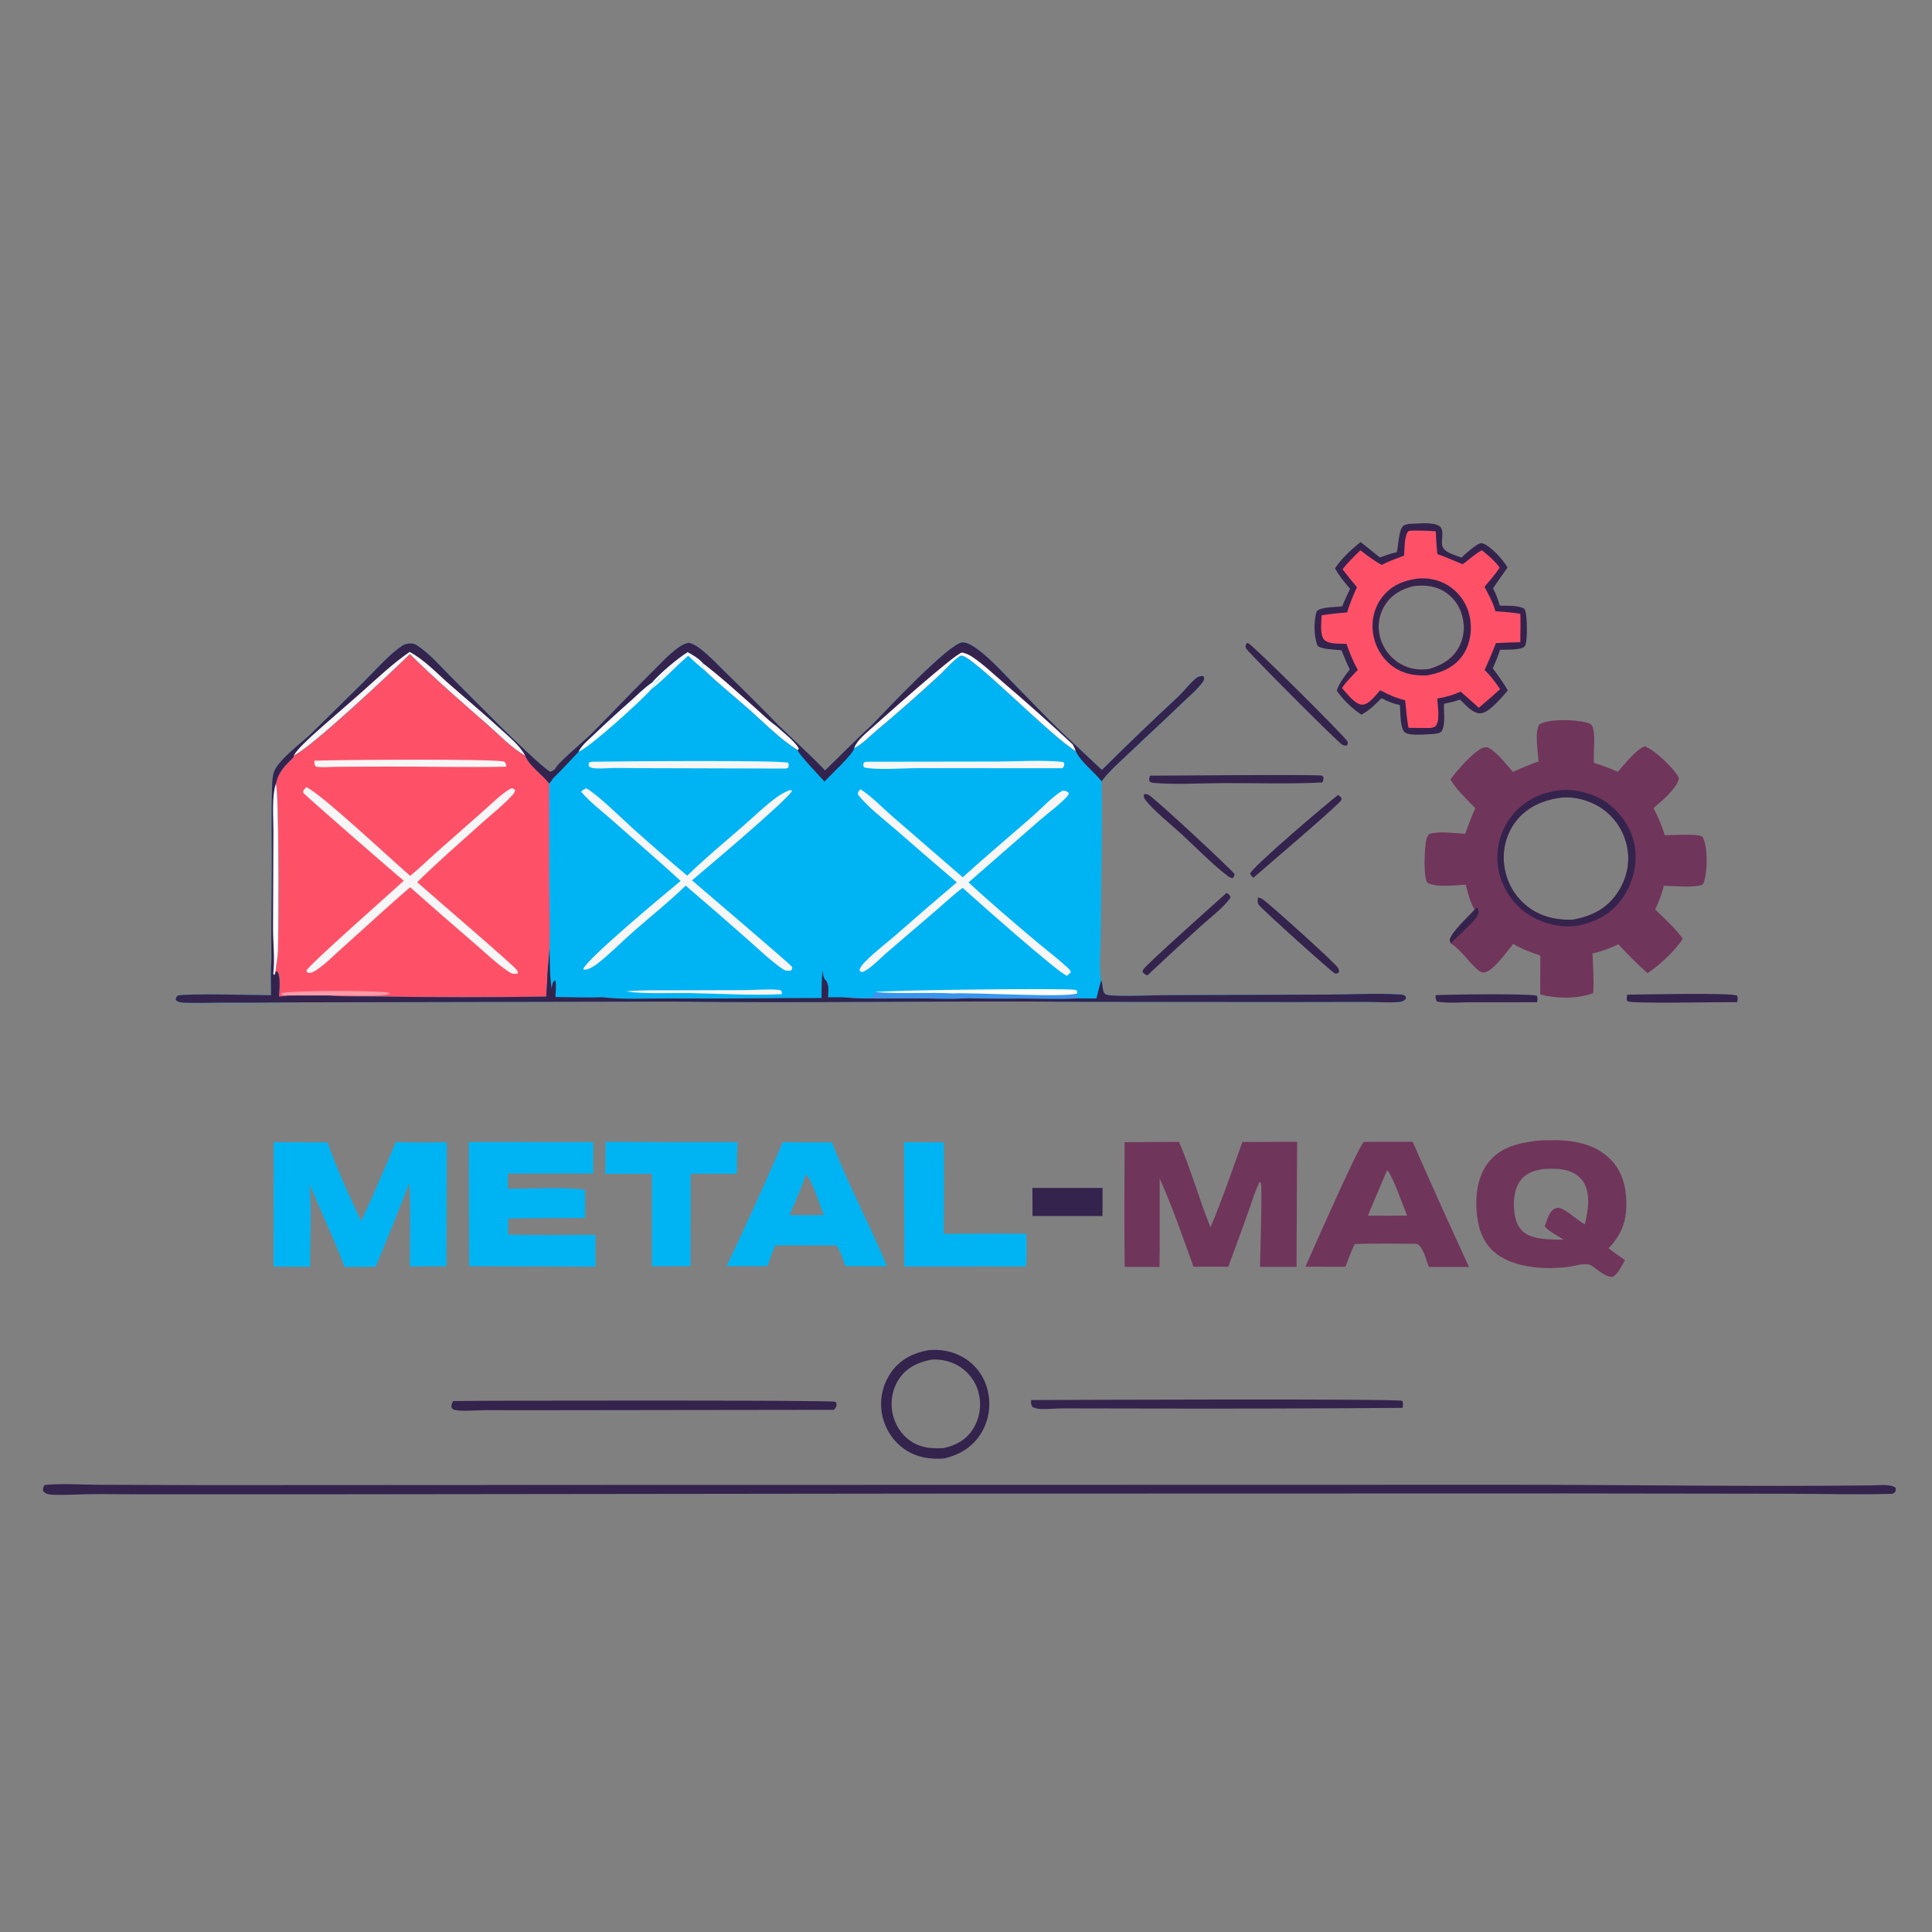 <?xml version="1.0" encoding="utf-8" ?>
<svg xmlns="http://www.w3.org/2000/svg" xmlns:xlink="http://www.w3.org/1999/xlink" width="1024" height="1024">
	<rect width="100%" height="100%" fill="#808080" stroke="none"/>
	<g>
		<path fill="#00B4F3" d="M313.42 388.926C324.041 378.266 334.349 367.302 345.05 356.719C349.518 352.299 354.13 347.174 359.209 343.463C361.063 342.108 362.63 341.155 364.892 340.707C367.31 341.114 369.272 342.408 371.198 343.879C376.19 347.694 380.707 352.626 385.211 357.016Q399.078 370.503 412.589 384.345C420.789 392.361 429.373 400.014 437.304 408.293C445.658 400.312 453.756 391.898 462.27 384.108C469.746 376.348 502.818 341.217 509.962 340.504C516.604 339.841 531.346 356.314 536.117 361.135C546.976 372.106 557.603 383.586 569.013 393.984L584.031 408.085Q603.791 388.438 624.216 369.482C627.451 366.432 630.364 362.57 633.612 359.714C634.729 358.732 635.969 358.374 637.427 358.275L638.148 358.687C638.298 359.874 638.209 360.434 637.5 361.439C634.726 365.374 630.314 368.97 626.856 372.329C617.435 381.48 607.683 390.304 598.19 399.386C593.32 404.045 587.876 408.689 583.858 414.121C584.365 440.678 583.514 467.346 583.43 493.916C583.41 500.049 582.418 514.198 583.638 519.531C584.737 521.631 583.863 526.433 586.484 527.191C590.759 528.427 610.947 527.473 616.461 527.452L703.366 527.147C715.964 527.138 729.01 526.339 741.557 527.068C743.021 527.153 743.915 527.135 745.06 528.084L745.193 529.313C743.882 530.808 742.649 530.997 740.704 531.14C735.388 531.532 729.868 531.036 724.528 531.044L685.839 531.109L572.979 530.999C500.522 530.314 428.036 531.792 355.582 530.865L154.633 531.274Q136.457 531.49 118.279 531.416C111.642 531.421 104.93 531.707 98.306 531.487C96.434 531.425 94.484 531.426 93.127 529.973C93.184 528.679 93.408 528.684 94.159 527.699C98.551 526.404 135.949 527.453 143.659 527.484C143.578 520.966 143.404 514.371 143.874 507.868C143.647 491.766 144.012 475.612 144.049 459.504C144.082 445.178 143.743 430.755 144.237 416.447C144.32 414.041 144.394 411.224 145.278 408.971C147.791 402.568 159.497 393.93 164.777 388.988C164.822 388.937 164.864 388.884 164.912 388.836L192.951 361.234C199.284 354.953 205.806 347.314 213.125 342.265C214.395 341.39 215.936 341.075 217.454 341.036C218.769 341.002 219.812 341.296 220.919 342C227.602 346.252 233.527 353.252 239.126 358.856L265.819 385.578C269.719 389.382 288.121 407.417 291.682 409.035C292.587 408.69 293.285 408.346 294.074 407.783C295.126 404.603 309.845 392.556 313.42 388.926Z"/>
		<path fill="#FE5168" d="M217.24 346.693C230.525 359.81 244.623 372.012 258.661 384.307C264.678 389.576 271.401 396.663 278.364 400.491C280.325 405.776 287.528 410.657 291.061 415.284L291.096 467.897C291.178 479.514 291.585 491.206 291.286 502.816C290.795 508.961 290.003 515.259 289.932 521.414C289.747 523.683 289.575 525.935 289.537 528.213Q245.628 528.892 201.72 528.176C192.559 527.979 183.006 528.412 173.9 527.635L153.144 527.665L147.861 528.236C148.027 524.993 148.933 517.507 146.979 514.994L146.063 514.945C146.293 511.39 147.179 507.918 147.315 504.307C147.724 493.402 147.956 418.536 146.196 415.423C147.431 410.089 149.749 407.227 153.474 403.455C154.349 402.568 155.705 401.677 155.699 400.415C164.445 396.77 208.533 355.252 217.24 346.693Z"/>
		<path fill="#FF9BA8" d="M153.144 527.665C151.672 527.654 150.274 527.843 149.039 526.915L149.151 526.397C154.591 524.811 204.051 524.904 206.267 526.297C206.403 526.381 206.513 526.501 206.635 526.603C204.009 528.67 179.357 527.258 173.9 527.635L153.144 527.665Z"/>
		<path fill="#F6F6F6" d="M162.251 417.177C169.498 419.99 208.168 456.362 217.408 464.213C221.986 460.509 226.26 456.289 230.659 452.36L255.806 430.178C260.44 426.126 265.452 420.963 270.749 417.909C272.047 417.865 271.987 417.904 272.991 418.744C272.869 419.863 272.385 420.506 271.653 421.319C266.893 426.609 260.867 431.31 255.565 436.06C243.984 446.435 232.192 456.676 221.104 467.578C227.572 473.426 273.372 512.531 274.183 514.438C274.382 514.906 274.364 515.438 274.455 515.938C273.757 516.031 273.478 516.088 272.836 516.118C271.582 516.176 270.805 515.774 269.79 515.112C263.46 510.981 257.59 505.249 251.845 500.325Q234.493 485.439 217.403 470.252C205.6 480.311 194.229 490.988 182.627 501.287C177.904 505.479 173.106 510.465 167.9 514.008C166.71 514.818 165.09 515.813 163.6 515.608C162.909 515.513 162.774 515.044 162.382 514.537C162.943 512.038 209.45 471.159 214.03 466.799C209.088 462.842 161.119 421.025 160.793 420.255C160.673 419.972 160.674 419.653 160.614 419.351L162.251 417.177Z"/>
		<path fill="#F6F6F6" d="M166.666 403.184C177.139 402.724 263.65 402.068 267.327 403.717C268.234 404.845 268.231 404.914 268.291 406.366C246.228 406.788 224.096 406.203 202.021 406.297L178.769 406.413C175.1 406.435 171.094 406.895 167.479 406.341C166.445 405.23 166.701 404.666 166.666 403.184Z"/>
		<path fill="#34234D" d="M313.42 388.926C324.041 378.266 334.349 367.302 345.05 356.719C349.518 352.299 354.13 347.174 359.209 343.463C361.063 342.108 362.63 341.155 364.892 340.707C367.31 341.114 369.272 342.408 371.198 343.879C376.19 347.694 380.707 352.626 385.211 357.016Q399.078 370.503 412.589 384.345C420.789 392.361 429.373 400.014 437.304 408.293C445.658 400.312 453.756 391.898 462.27 384.108C469.746 376.348 502.818 341.217 509.962 340.504C516.604 339.841 531.346 356.314 536.117 361.135C546.976 372.106 557.603 383.586 569.013 393.984L584.031 408.085Q603.791 388.438 624.216 369.482C627.451 366.432 630.364 362.57 633.612 359.714C634.729 358.732 635.969 358.374 637.427 358.275L638.148 358.687C638.298 359.874 638.209 360.434 637.5 361.439C634.726 365.374 630.314 368.97 626.856 372.329C617.435 381.48 607.683 390.304 598.19 399.386C593.32 404.045 587.876 408.689 583.858 414.121C579.893 408.954 572.776 403.883 570.163 398.086C557.609 390.716 517.632 349.711 510.386 347.704C510.36 347.697 509.437 347.477 509.266 347.549C506.336 348.794 500.731 355.226 498.165 357.607Q481.742 372.795 464.601 387.167C461.219 390.029 457.458 393.947 453.587 396.081C453.298 396.24 453.004 396.39 452.713 396.544C452.462 399.515 439.549 411.339 437.014 414.255C435.052 412.06 422.749 399.17 422.744 397.528C413.346 391.72 405.086 383.101 396.797 375.795C389.049 368.966 380.931 362.481 373.48 355.329C372.994 353.779 372.289 353.282 372.626 351.599C370.372 349.058 367.429 347.257 364.453 345.684C358.921 349.171 349.768 356.904 345.506 361.878C341.498 364.595 337.883 368.303 334.275 371.533Q324.304 380.321 314.686 389.493C311.928 392.133 308.351 394.989 306.658 398.478C302.206 403.221 297.78 407.988 293.149 412.558C292.502 413.571 291.893 414.404 291.061 415.284C287.528 410.657 280.325 405.776 278.364 400.491C271.401 396.663 264.678 389.576 258.661 384.307C244.623 372.012 230.525 359.81 217.24 346.693C208.533 355.252 164.445 396.77 155.699 400.415C155.705 401.677 154.349 402.568 153.474 403.455C149.749 407.227 147.431 410.089 146.196 415.423C147.956 418.536 147.724 493.402 147.315 504.307C147.179 507.918 146.293 511.39 146.063 514.945L146.979 514.994C148.933 517.507 148.027 524.993 147.861 528.236L153.144 527.665L173.9 527.635C183.006 528.412 192.559 527.979 201.72 528.176Q245.628 528.892 289.537 528.213C289.575 525.935 289.747 523.683 289.932 521.414C290.003 515.259 290.795 508.961 291.286 502.816C291.441 509.043 291.307 515.316 292.072 521.502C292.181 522.381 292.268 523.262 292.371 524.142C292.607 522.531 292.641 521.033 293.774 519.77L294.371 519.762C294.996 522.556 294.412 525.586 294.403 528.438C302.74 528.53 311.149 528.853 319.479 528.57C330.072 529.872 341.429 529.173 352.125 529.212Q383.921 529.345 415.716 529.023L435.442 528.961C435.46 524.03 435.438 519.134 435.965 514.224C436.229 516.242 436.284 518.051 437.655 519.671L437.7 519.448C439.568 522.207 438.986 525.402 438.882 528.585L446.84 528.583C459.417 529.588 472.309 529.138 484.927 529.137C494.335 529.135 504.081 529.652 513.454 529.012C523.275 529.428 533.182 529.213 543.015 529.234C552.283 529.253 561.641 529.527 570.897 529.189L581.124 529.188Q582.317 524.343 583.638 519.531C584.737 521.631 583.863 526.433 586.484 527.191C590.759 528.427 610.947 527.473 616.461 527.452L703.366 527.147C715.964 527.138 729.01 526.339 741.557 527.068C743.021 527.153 743.915 527.135 745.06 528.084L745.193 529.313C743.882 530.808 742.649 530.997 740.704 531.14C735.388 531.532 729.868 531.036 724.528 531.044L685.839 531.109L572.979 530.999C500.522 530.314 428.036 531.792 355.582 530.865L154.633 531.274Q136.457 531.49 118.279 531.416C111.642 531.421 104.93 531.707 98.306 531.487C96.434 531.425 94.484 531.426 93.127 529.973C93.184 528.679 93.408 528.684 94.159 527.699C98.551 526.404 135.949 527.453 143.659 527.484C143.578 520.966 143.404 514.371 143.874 507.868C143.647 491.766 144.012 475.612 144.049 459.504C144.082 445.178 143.743 430.755 144.237 416.447C144.32 414.041 144.394 411.224 145.278 408.971C147.791 402.568 159.497 393.93 164.777 388.988C164.822 388.937 164.864 388.884 164.912 388.836L192.951 361.234C199.284 354.953 205.806 347.314 213.125 342.265C214.395 341.39 215.936 341.075 217.454 341.036C218.769 341.002 219.812 341.296 220.919 342C227.602 346.252 233.527 353.252 239.126 358.856L265.819 385.578C269.719 389.382 288.121 407.417 291.682 409.035C292.587 408.69 293.285 408.346 294.074 407.783C295.126 404.603 309.845 392.556 313.42 388.926Z"/>
		<path fill="#F6F6F6" d="M217.099 345.534C224.668 349.431 231.932 357.194 238.38 362.813C247.425 370.695 256.618 378.435 265.464 386.54C269.907 390.674 275.5 395.091 278.364 400.491C271.401 396.663 264.678 389.576 258.661 384.307C244.623 372.012 230.525 359.81 217.24 346.693C208.533 355.252 164.445 396.77 155.699 400.415C158.124 396.521 161.93 393.27 165.21 390.086C173.778 382.367 182.601 374.896 191.238 367.245C199.529 359.9 207.956 351.792 217.099 345.534Z"/>
		<path fill="#FEFEFE" d="M462.794 385.193C468.968 379.733 505.966 346.585 509.869 345.862C512.193 346.255 513.886 347.199 515.833 348.511C521.438 352.289 526.665 357.362 531.809 361.762Q550.53 377.736 568.531 394.518C569.162 395.694 569.771 396.802 570.163 398.086C557.609 390.716 517.632 349.711 510.386 347.704C510.36 347.697 509.437 347.477 509.266 347.549C506.336 348.794 500.731 355.226 498.165 357.607Q481.742 372.795 464.601 387.167C461.219 390.029 457.458 393.947 453.587 396.081C453.298 396.24 453.004 396.39 452.713 396.544C454.282 392.111 459.374 388.363 462.794 385.193Z"/>
		<path fill="#FEFEFE" d="M146.196 415.423C147.956 418.536 147.724 493.402 147.315 504.307C147.179 507.918 146.293 511.39 146.063 514.945L145.575 516.695C144.895 516.339 145.085 516.566 144.841 516.194C145.736 508.262 144.727 500.091 144.725 492.117L144.913 440.428C144.926 432.866 143.999 422.643 146.196 415.423Z"/>
		<path fill="#FEFEFE" d="M372.626 351.599C382.072 358.787 390.995 367.019 399.905 374.858C403.62 378.127 407.407 381.988 411.451 384.812C415.132 388.269 420.769 392.431 423.367 396.594C422.959 397.494 423.267 397.281 422.744 397.528C413.346 391.72 405.086 383.101 396.797 375.795C389.049 368.966 380.931 362.481 373.48 355.329C372.994 353.779 372.289 353.282 372.626 351.599Z"/>
		<path fill="#3A95EC" d="M463.667 525.842C477.456 526.832 491.386 525.839 505.178 526.524C516.106 525.967 565.579 528.904 570.904 526.508L570.897 529.189C561.641 529.527 552.283 529.253 543.015 529.234C533.182 529.213 523.275 529.428 513.454 529.012C504.081 529.652 494.335 529.135 484.927 529.137C472.309 529.138 459.417 529.588 446.84 528.583C450.638 528.143 458.903 529.611 461.946 528.282C463.223 527.724 463.224 527.063 463.667 525.842Z"/>
		<path fill="#FEFEFE" d="M463.667 525.842C467.602 524.872 564.08 523.572 570.216 524.674L570.842 525.195L570.904 526.508C565.579 528.904 516.106 525.967 505.178 526.524C491.386 525.839 477.456 526.832 463.667 525.842Z"/>
		<path fill="#FEFEFE" d="M345.506 361.878C345.797 361.797 346.09 361.725 346.379 361.636C347.942 361.155 349.161 359.947 350.379 358.905C348.748 360.799 345.86 363.163 345.064 365.423C340.096 371.19 313.108 395.684 306.658 398.478C308.351 394.989 311.928 392.133 314.686 389.493Q324.304 380.321 334.275 371.533C337.883 368.303 341.498 364.595 345.506 361.878Z"/>
		<path fill="#F6F6F6" d="M364.453 345.684C367.429 347.257 370.372 349.058 372.626 351.599C372.289 353.282 372.994 353.779 373.48 355.329C370.446 352.85 367.56 350.295 364.737 347.58C358.011 353.299 352.07 360.068 345.064 365.423C345.86 363.163 348.748 360.799 350.379 358.905C349.161 359.947 347.942 361.155 346.379 361.636C346.09 361.725 345.797 361.797 345.506 361.878C349.768 356.904 358.921 349.171 364.453 345.684Z"/>
		<path fill="#F6F6F6" d="M456.018 418.293C462.108 422.18 467.797 428.237 473.304 432.999L510.257 464.981C522.371 454.033 534.879 443.476 547.19 432.748C551.302 429.165 558.763 421.239 563.312 419.071C564.698 419.143 565.244 419.31 566.363 420.135L566.452 421.015C563.654 424.953 554.781 431.53 550.832 434.969L513.349 467.69C525.188 478.66 537.751 489.315 550.097 499.718C554.933 503.792 560.102 507.638 564.75 511.915C565.773 512.856 567.39 514.013 567.555 515.392L565.526 517.178C561.58 516.295 516.775 476.511 510.221 470.589C505.542 473.984 501.146 478.225 496.743 481.999L469.616 505.263C466.316 508.092 461.365 513.473 457.466 515.069C456.816 515.336 456.383 515.012 455.788 514.795L455.585 514.02C456.155 512.285 457.234 511.067 458.5 509.779C463.551 504.643 469.496 500.167 474.946 495.446Q490.937 481.432 507.131 467.652Q490.867 453.821 474.809 439.753C468.124 433.939 460.34 428.133 454.784 421.228C454.606 419.655 455.073 419.505 456.018 418.293Z"/>
		<path fill="#F6F6F6" d="M310.729 417.822C316.501 420.887 329.877 434.117 335.49 439.149Q349.686 451.854 364.238 464.149C373.755 454.893 384.019 446.358 394.044 437.661C399.916 432.567 405.669 426.844 411.995 422.338C414.178 420.784 416.33 419.594 418.881 418.725L419.826 418.964L419.614 418.648L419.611 419.472C415.997 425.108 374.608 460.01 366.759 466.608C372.116 471.21 419.293 511.374 419.793 512.453C420.131 513.181 419.638 513.698 419.343 514.373C418.682 514.462 418.441 514.507 417.741 514.542C416.549 514.602 415.725 514.162 414.768 513.517C408.448 509.257 402.64 503.507 396.895 498.498Q380.288 483.803 363.419 469.408C354.731 477.885 345.012 485.573 335.879 493.593C329.46 499.229 323.205 505.662 316.508 510.872C315.22 511.873 313.652 512.8 312.139 513.408C311.047 513.846 310.228 514.176 309.124 513.674C310.5 508.62 354.068 472.405 360.775 466.903C348.956 456.099 336.771 445.65 324.788 435.023C319.251 430.113 312.878 425.287 308.065 419.713C308.695 418.596 309.612 418.392 310.729 417.822Z"/>
		<path fill="#F6F6F6" d="M313.646 403.746C326.961 403.505 415.243 402.789 417.812 404.332C418.16 405.584 418.088 405.724 417.677 406.971L416.537 407.354L345.888 407.155L326.001 407.038C322.765 407.049 319.467 407.426 316.246 407.262C314.776 407.187 313.617 407.108 312.302 406.38C311.868 405.26 311.928 405.234 312.29 404.076L313.646 403.746Z"/>
		<path fill="#F6F6F6" d="M459.007 403.745L527.928 403.646C539.58 403.62 551.983 402.671 563.536 403.86L564.087 404.766C563.919 406.137 564.088 406.309 563.046 407.177L486.582 407.136C479.184 407.125 464.397 408.281 457.972 406.734C457.37 405.513 457.508 405.478 457.866 404.142L459.007 403.745Z"/>
		<path fill="#F6F6F6" d="M331.744 525.481C339.711 524.678 347.95 524.934 355.961 524.887L394.813 524.781C399.299 524.777 409.856 524.038 413.332 524.763C413.687 524.837 413.951 525.139 414.261 525.327L414.383 526.931C398.21 527.727 381.519 526.62 365.3 526.359C355.244 526.197 341.237 526.919 331.744 525.481Z"/>
		<path fill="#70355B" d="M815.471 403.536C815.151 398.727 813.317 387.881 815.834 383.984C821.225 380.813 834.477 381.407 840.441 382.839C841.532 383.101 843.285 383.591 843.826 384.664C845.955 388.881 844.38 399.242 844.778 404.317C849.18 405.618 853.304 407.258 857.515 409.075C860.673 405.436 867.336 396.981 871.815 395.599C876.656 397.196 886.976 407.005 889.374 411.487C889.849 412.375 889.952 412.476 889.62 413.477C887.879 418.726 880.554 424.715 876.388 428.299C878.807 433.003 880.89 437.608 882.356 442.698C886.304 442.686 900.037 441.693 902.382 443.562C905.333 448.732 904.915 460.906 903.398 466.647C903.059 467.93 902.982 468.248 901.969 469.079C896.064 470.604 888.021 469.561 881.875 469.474C880.817 473.878 879.179 477.934 877.303 482.047C882.292 486.931 887.776 491.837 891.9 497.49C888.08 503.758 879.34 511.811 873.213 515.804C867.766 510.945 862.7 505.879 857.76 500.504C853.278 502.687 848.884 504.215 844.046 505.397C844.388 512.325 844.862 519.432 844.44 526.363C835.994 529.527 824.984 529.358 816.338 527.059L816.422 506.503C811.469 504.714 806.524 503.087 802.028 500.279C798.895 504.08 791.618 514.525 786.988 515.379C785.607 515.634 784.364 515.002 783.343 514.136C778.453 509.987 774.364 503.383 768.952 500.024C768.686 499.361 768.551 498.708 768.392 498.014C770.003 493.206 777.948 486.201 781.615 482.095C779.086 478.13 778.079 473.406 776.891 468.91C771.058 469.154 761.777 470.497 756.557 467.922C754.337 465.022 755.11 451.147 755.599 447.434C755.864 445.42 756.09 443.364 757.628 441.972C763.25 440.431 770.775 441.64 776.592 441.896Q779.009 435.003 781.943 428.313C777.249 423.548 772.262 418.886 768.757 413.139C771.581 409.115 781.933 397.066 786.674 396.145C788.277 395.833 789.065 396.256 790.353 397.174C794.517 400.141 798.499 405.207 801.826 409.101C806.347 407.166 810.855 405.239 815.471 403.536ZM833.554 487.499C843.502 485.631 851.415 481.869 857.255 473.272C862.113 466.121 864.115 457.461 862.428 448.946Q862.273 448.151 862.078 447.364Q861.883 446.577 861.649 445.801Q861.416 445.025 861.143 444.262Q860.871 443.499 860.56 442.75Q860.25 442.001 859.903 441.269Q859.556 440.537 859.172 439.823Q858.788 439.109 858.37 438.415Q857.951 437.721 857.498 437.049Q857.045 436.377 856.559 435.729Q856.073 435.08 855.555 434.457Q855.037 433.833 854.489 433.237Q853.941 432.64 853.363 432.071Q852.786 431.503 852.18 430.964Q851.575 430.425 850.944 429.917Q850.312 429.409 849.656 428.933Q849 428.457 848.321 428.015C842.477 424.22 834.824 422.105 827.854 422.692C818.521 423.786 809.68 427.438 803.698 434.961Q803.214 435.58 802.76 436.221Q802.307 436.863 801.886 437.527Q801.466 438.19 801.079 438.874Q800.692 439.558 800.339 440.26Q799.986 440.962 799.669 441.681Q799.352 442.4 799.07 443.133Q798.789 443.867 798.545 444.614Q798.301 445.361 798.094 446.118Q797.887 446.876 797.718 447.644Q797.549 448.411 797.418 449.186Q797.288 449.961 797.196 450.741Q797.104 451.521 797.051 452.305Q796.998 453.089 796.984 453.875Q796.97 454.66 796.995 455.446Q797.021 456.231 797.085 457.014Q797.149 457.797 797.252 458.576Q797.347 459.378 797.481 460.175Q797.616 460.972 797.79 461.761Q797.963 462.55 798.176 463.33Q798.389 464.109 798.639 464.877Q798.89 465.645 799.179 466.4Q799.468 467.155 799.793 467.894Q800.119 468.634 800.48 469.356Q800.842 470.079 801.239 470.782Q801.637 471.486 802.068 472.169Q802.499 472.853 802.964 473.514Q803.429 474.175 803.926 474.812Q804.423 475.449 804.95 476.061Q805.478 476.673 806.036 477.258Q806.593 477.843 807.179 478.399Q807.764 478.956 808.377 479.483Q808.989 480.01 809.627 480.506C816.741 485.978 824.726 487.719 833.554 487.499Z"/>
		<path fill="#34234D" d="M781.615 482.095L782.534 481.188L783.266 481.313C783.743 482.759 783.762 483.746 783.131 485.13C781.414 488.899 772.132 496.359 768.952 500.024C768.686 499.361 768.551 498.708 768.392 498.014C770.003 493.206 777.948 486.201 781.615 482.095Z"/>
		<path fill="#34234D" d="M824.703 419.167C832.875 417.618 842.934 419.984 849.929 424.295C857.789 429.139 864.038 437.709 866.109 446.722C868.226 455.939 866.075 466.279 861.106 474.244C855.321 483.517 847.394 488.069 836.941 490.481C836.622 490.537 836.304 490.597 835.985 490.648C826.725 492.13 815.933 489.046 808.44 483.557C800.708 477.894 795.386 468.881 793.973 459.41C792.633 450.43 795.154 440.433 800.662 433.212Q801.198 432.497 801.77 431.81Q802.341 431.123 802.946 430.465Q803.551 429.807 804.188 429.18Q804.825 428.553 805.492 427.958Q806.159 427.364 806.855 426.803Q807.551 426.243 808.274 425.717Q808.997 425.192 809.745 424.703Q810.494 424.215 811.266 423.764Q812.037 423.313 812.83 422.901Q813.623 422.489 814.436 422.118Q815.249 421.746 816.079 421.415Q816.909 421.084 817.755 420.794Q818.6 420.505 819.459 420.258Q820.318 420.011 821.188 419.808Q822.058 419.604 822.938 419.444Q823.817 419.283 824.703 419.167ZM833.554 487.499C843.502 485.631 851.415 481.869 857.255 473.272C862.113 466.121 864.115 457.461 862.428 448.946Q862.273 448.151 862.078 447.364Q861.883 446.577 861.649 445.801Q861.416 445.025 861.143 444.262Q860.871 443.499 860.56 442.75Q860.25 442.001 859.903 441.269Q859.556 440.537 859.172 439.823Q858.788 439.109 858.37 438.415Q857.951 437.721 857.498 437.049Q857.045 436.377 856.559 435.729Q856.073 435.08 855.555 434.457Q855.037 433.833 854.489 433.237Q853.941 432.64 853.363 432.071Q852.786 431.503 852.18 430.964Q851.575 430.425 850.944 429.917Q850.312 429.409 849.656 428.933Q849 428.457 848.321 428.015C842.477 424.22 834.824 422.105 827.854 422.692C818.521 423.786 809.68 427.438 803.698 434.961Q803.214 435.58 802.76 436.221Q802.307 436.863 801.886 437.527Q801.466 438.19 801.079 438.874Q800.692 439.558 800.339 440.26Q799.986 440.962 799.669 441.681Q799.352 442.4 799.07 443.133Q798.789 443.867 798.545 444.614Q798.301 445.361 798.094 446.118Q797.887 446.876 797.718 447.644Q797.549 448.411 797.418 449.186Q797.288 449.961 797.196 450.741Q797.104 451.521 797.051 452.305Q796.998 453.089 796.984 453.875Q796.97 454.66 796.995 455.446Q797.021 456.231 797.085 457.014Q797.149 457.797 797.252 458.576Q797.347 459.378 797.481 460.175Q797.616 460.972 797.79 461.761Q797.963 462.55 798.176 463.33Q798.389 464.109 798.639 464.877Q798.89 465.645 799.179 466.4Q799.468 467.155 799.793 467.894Q800.119 468.634 800.48 469.356Q800.842 470.079 801.239 470.782Q801.637 471.486 802.068 472.169Q802.499 472.853 802.964 473.514Q803.429 474.175 803.926 474.812Q804.423 475.449 804.95 476.061Q805.478 476.673 806.036 477.258Q806.593 477.843 807.179 478.399Q807.764 478.956 808.377 479.483Q808.989 480.01 809.627 480.506C816.741 485.978 824.726 487.719 833.554 487.499Z"/>
		<path fill="#34234D" d="M746.754 277.688C750.797 277.631 759.604 276.469 762.91 278.822C765.906 280.954 763.517 286.338 764.511 289.497C765.615 293.005 771.505 294.23 774.616 295.538C776.922 293.354 779.415 291.174 782.008 289.336C782.905 288.7 784.456 287.636 785.578 287.932C789.869 289.064 797.042 297.021 799.021 300.849Q795.087 306.26 791.353 311.811C792.916 314.791 793.992 317.797 794.927 321.019C798.934 321.16 804.497 320.675 807.999 322.693C808.658 324.137 808.872 325.433 809.018 327.012C809.251 329.536 809.812 341.088 807.957 342.756C805.792 344.702 798.028 344.246 795.052 344.398C794.004 347.788 792.594 351.01 791.201 354.27C794.099 358.029 796.758 361.842 799.188 365.921C796.253 369.319 789.537 377.469 785.129 378.033C780.871 378.579 776.625 373.454 773.823 370.789C771.098 371.845 768.219 372.399 765.373 373.033C765.054 377.759 766.36 383.17 764.176 387.516C763.044 388.724 761.675 388.746 760.125 388.984C756.771 389.079 746.918 390.321 744.495 388.062C741.971 385.708 742.287 377.115 741.996 373.706C738.405 372.941 735.418 371.805 732.235 370.032C728.941 373.373 725.762 376.582 721.569 378.776C716.699 375.641 711.707 370.798 708.485 365.989C710.145 361.614 712.551 358.424 715.433 354.813C713.728 351.56 712.424 348.042 711.014 344.649C707.948 344.229 700.456 344.334 698.343 342.251C696.325 337.466 696.228 328.886 697.895 323.939C700.261 321.571 707.919 321.869 711.407 321.358C712.647 318.196 714.145 315.141 715.588 312.069C712.622 308.655 709.717 305.204 707.576 301.202C711.129 295.95 716.185 291.188 721.18 287.319Q726.316 291.371 731.409 295.476C734.365 294.36 737.195 293.316 740.309 292.714C741.193 289.241 741.292 282.14 743.194 279.392C744.124 278.048 745.292 278.046 746.754 277.688ZM757.765 354.549C764.616 352.389 770.31 349.026 773.638 342.334C776.324 336.931 776.525 330.669 774.588 324.988Q774.417 324.471 774.22 323.962Q774.024 323.454 773.801 322.957Q773.579 322.459 773.331 321.974Q773.084 321.489 772.812 321.016Q772.54 320.544 772.244 320.086Q771.949 319.628 771.63 319.186Q771.312 318.744 770.971 318.319Q770.631 317.893 770.269 317.486Q769.907 317.078 769.525 316.69Q769.143 316.301 768.742 315.933Q768.34 315.564 767.921 315.217Q767.501 314.869 767.065 314.543Q766.628 314.217 766.175 313.914Q765.722 313.611 765.255 313.331Q764.787 313.051 764.306 312.795Q763.825 312.54 763.331 312.309C758.857 310.245 754.244 310.134 749.437 310.593C743.121 312.071 737.674 314.973 734.105 320.594Q733.815 321.047 733.547 321.514Q733.28 321.98 733.037 322.46Q732.793 322.939 732.574 323.431Q732.355 323.922 732.16 324.423Q731.966 324.925 731.797 325.436Q731.628 325.946 731.485 326.465Q731.342 326.983 731.225 327.508Q731.108 328.033 731.018 328.564Q730.927 329.094 730.863 329.628Q730.799 330.162 730.763 330.699Q730.726 331.235 730.716 331.773Q730.706 332.311 730.723 332.848Q730.74 333.386 730.783 333.922Q730.827 334.458 730.898 334.991Q730.969 335.525 731.066 336.054Q731.163 336.583 731.287 337.106Q731.424 337.678 731.589 338.242Q731.754 338.806 731.948 339.361Q732.141 339.916 732.362 340.46Q732.583 341.005 732.831 341.538Q733.079 342.071 733.353 342.59Q733.627 343.11 733.927 343.616Q734.227 344.121 734.552 344.611Q734.877 345.1 735.226 345.573Q735.575 346.046 735.947 346.501Q736.32 346.956 736.714 347.391Q737.109 347.827 737.525 348.242Q737.941 348.657 738.377 349.051Q738.813 349.445 739.268 349.817Q739.724 350.188 740.197 350.536Q740.671 350.885 741.161 351.209Q741.651 351.533 742.157 351.832C747.15 354.754 752.161 355.329 757.765 354.549Z"/>
		<path fill="#FE5168" d="M747.98 281.26C752.352 281.178 756.62 281.242 760.979 281.608C761.12 285.639 761.404 289.621 761.803 293.634C766.337 295.309 770.789 297.2 775.256 299.045C778.725 296.591 781.62 293.679 785.421 291.648C788.825 294.383 792.288 297.29 794.874 300.83C792.48 304.476 789.633 307.739 786.818 311.061C789.083 315.343 791.321 319.297 792.606 324.005C797.046 324.303 801.445 324.58 805.839 325.32C805.981 330.337 805.828 335.379 805.776 340.399Q799.317 340.52 792.865 340.861C791.009 345.715 789.012 350.435 786.836 355.153C790.076 358.108 792.602 361.66 795.053 365.271C791.394 368.675 787.598 371.902 783.788 375.134Q779.055 370.812 774.219 366.607C770.114 368.347 766.232 369.551 761.819 370.233C761.91 373.89 763.276 380.949 761.346 384.191C760.501 385.611 759.424 385.557 757.98 385.861Q752.273 385.862 746.567 385.769C745.545 381.027 745.383 375.95 744.721 371.122C739.857 369.998 735.941 368.149 731.532 365.847C729.25 368.299 725.715 373.43 722.036 373.487C718.253 373.546 713.706 367.288 711.306 364.687C713.514 361.19 716.84 358.119 719.655 355.086C717.173 350.596 715.33 346.115 713.673 341.259C710.347 341.117 704.303 341.587 701.857 339.082C699.433 336.6 700.399 329.509 700.476 326.132C704.963 325.366 709.505 324.979 714.033 324.549C715.357 319.888 717.243 315.608 719.214 311.201C716.575 308.095 714.016 304.97 711.568 301.712C714.414 298.068 717.744 294.901 721.028 291.66C724.564 294.411 728.42 297.299 732.354 299.43C736.065 297.399 740.222 296.011 744.165 294.481C744.514 291.121 744.231 284.529 746.198 281.86C746.639 281.262 747.298 281.37 747.98 281.26ZM757.765 354.549C764.616 352.389 770.31 349.026 773.638 342.334C776.324 336.931 776.525 330.669 774.588 324.988Q774.417 324.471 774.22 323.962Q774.024 323.454 773.801 322.957Q773.579 322.459 773.331 321.974Q773.084 321.489 772.812 321.016Q772.54 320.544 772.244 320.086Q771.949 319.628 771.63 319.186Q771.312 318.744 770.971 318.319Q770.631 317.893 770.269 317.486Q769.907 317.078 769.525 316.69Q769.143 316.301 768.742 315.933Q768.34 315.564 767.921 315.217Q767.501 314.869 767.065 314.543Q766.628 314.217 766.175 313.914Q765.722 313.611 765.255 313.331Q764.787 313.051 764.306 312.795Q763.825 312.54 763.331 312.309C758.857 310.245 754.244 310.134 749.437 310.593C743.121 312.071 737.674 314.973 734.105 320.594Q733.815 321.047 733.547 321.514Q733.28 321.98 733.037 322.46Q732.793 322.939 732.574 323.431Q732.355 323.922 732.16 324.423Q731.966 324.925 731.797 325.436Q731.628 325.946 731.485 326.465Q731.342 326.983 731.225 327.508Q731.108 328.033 731.018 328.564Q730.927 329.094 730.863 329.628Q730.799 330.162 730.763 330.699Q730.726 331.235 730.716 331.773Q730.706 332.311 730.723 332.848Q730.74 333.386 730.783 333.922Q730.827 334.458 730.898 334.991Q730.969 335.525 731.066 336.054Q731.163 336.583 731.287 337.106Q731.424 337.678 731.589 338.242Q731.754 338.806 731.948 339.361Q732.141 339.916 732.362 340.46Q732.583 341.005 732.831 341.538Q733.079 342.071 733.353 342.59Q733.627 343.11 733.927 343.616Q734.227 344.121 734.552 344.611Q734.877 345.1 735.226 345.573Q735.575 346.046 735.947 346.501Q736.32 346.956 736.714 347.391Q737.109 347.827 737.525 348.242Q737.941 348.657 738.377 349.051Q738.813 349.445 739.268 349.817Q739.724 350.188 740.197 350.536Q740.671 350.885 741.161 351.209Q741.651 351.533 742.157 351.832C747.15 354.754 752.161 355.329 757.765 354.549Z"/>
		<path fill="#34234D" d="M751.371 306.671C756.871 306.086 762.703 307.332 767.418 310.242Q767.962 310.579 768.489 310.944Q769.015 311.308 769.523 311.698Q770.031 312.089 770.518 312.504Q771.006 312.919 771.472 313.358Q771.938 313.797 772.381 314.259Q772.825 314.721 773.245 315.205Q773.664 315.688 774.059 316.192Q774.454 316.696 774.823 317.219Q775.193 317.743 775.535 318.284Q775.878 318.825 776.193 319.382Q776.508 319.94 776.795 320.512Q777.082 321.085 777.339 321.671Q777.597 322.257 777.825 322.855Q778.053 323.454 778.251 324.063Q778.448 324.672 778.615 325.29Q778.782 325.908 778.918 326.534C780.464 333.498 779.335 341.405 775.248 347.336C770.789 353.804 763.821 356.627 756.41 357.967C749.704 358.18 743.905 357.286 738.309 353.301C732.552 349.2 728.824 342.717 727.772 335.766C726.737 328.935 728.376 321.904 732.643 316.431C737.417 310.306 743.891 307.648 751.371 306.671ZM757.765 354.549C764.616 352.389 770.31 349.026 773.638 342.334C776.324 336.931 776.525 330.669 774.588 324.988Q774.417 324.471 774.22 323.962Q774.024 323.454 773.801 322.957Q773.579 322.459 773.331 321.974Q773.084 321.489 772.812 321.016Q772.54 320.544 772.244 320.086Q771.949 319.628 771.63 319.186Q771.312 318.744 770.971 318.319Q770.631 317.893 770.269 317.486Q769.907 317.078 769.525 316.69Q769.143 316.301 768.742 315.933Q768.34 315.564 767.921 315.217Q767.501 314.869 767.065 314.543Q766.628 314.217 766.175 313.914Q765.722 313.611 765.255 313.331Q764.787 313.051 764.306 312.795Q763.825 312.54 763.331 312.309C758.857 310.245 754.244 310.134 749.437 310.593C743.121 312.071 737.674 314.973 734.105 320.594Q733.815 321.047 733.547 321.514Q733.28 321.98 733.037 322.46Q732.793 322.939 732.574 323.431Q732.355 323.922 732.16 324.423Q731.966 324.925 731.797 325.436Q731.628 325.946 731.485 326.465Q731.342 326.983 731.225 327.508Q731.108 328.033 731.018 328.564Q730.927 329.094 730.863 329.628Q730.799 330.162 730.763 330.699Q730.726 331.235 730.716 331.773Q730.706 332.311 730.723 332.848Q730.74 333.386 730.783 333.922Q730.827 334.458 730.898 334.991Q730.969 335.525 731.066 336.054Q731.163 336.583 731.287 337.106Q731.424 337.678 731.589 338.242Q731.754 338.806 731.948 339.361Q732.141 339.916 732.362 340.46Q732.583 341.005 732.831 341.538Q733.079 342.071 733.353 342.59Q733.627 343.11 733.927 343.616Q734.227 344.121 734.552 344.611Q734.877 345.1 735.226 345.573Q735.575 346.046 735.947 346.501Q736.32 346.956 736.714 347.391Q737.109 347.827 737.525 348.242Q737.941 348.657 738.377 349.051Q738.813 349.445 739.268 349.817Q739.724 350.188 740.197 350.536Q740.671 350.885 741.161 351.209Q741.651 351.533 742.157 351.832C747.15 354.754 752.161 355.329 757.765 354.549Z"/>
		<path fill="#34234D" d="M23.59 787.075C32.798 786.145 42.816 786.924 52.079 786.964L109.773 787.149L304.617 787.05L795.851 786.952C861.341 786.911 926.889 788.037 992.368 787.283C995.697 787.244 1001.96 786.484 1004.63 788.476C1004.71 788.819 1004.85 789.344 1004.81 789.689C1004.68 790.968 1004.01 791.162 1003.03 791.756C984.4 792.296 965.631 791.723 946.992 791.708L830.167 791.551L488.563 791.637L176.303 791.998L71.881 792.012C63.84 792.007 55.78 791.813 47.743 791.938C41.416 792.036 34.956 792.487 28.64 792.247C26.244 792.156 24.515 792.107 22.814 790.3C22.688 788.743 22.874 788.488 23.59 787.075Z"/>
		<path fill="#70355B" d="M813.994 604.69C816.283 604.362 818.713 604.401 821.025 604.343C832.584 604.053 844.828 605.767 853.415 614.284C859.624 620.442 861.864 628.593 861.999 637.103C862.16 647.175 859.619 654.254 852.557 661.611C855.36 663.847 858.375 665.856 861.32 667.899C859.444 670.91 857.927 674.73 854.917 676.73C851.164 677.184 846.695 672.881 843.592 670.813C840.352 669.029 836.037 670.722 832.489 671.261C820.231 673.121 803.258 672.332 793.002 664.444C786.605 659.524 783.876 652.481 782.917 644.729C781.715 634.998 782.695 623.806 789.049 615.891C795.295 608.11 804.582 605.887 813.994 604.69ZM828.747 657.082C826.236 655.282 820.132 652.295 818.76 649.898L818.78 649.745C819.92 646.811 821.14 641.74 824.392 640.456C825.954 639.839 827.509 640.422 828.867 641.215C832.749 643.482 836.053 646.619 839.978 648.93C841.672 641.995 843.274 632.759 839.177 626.366C836.775 622.618 832.828 620.681 828.548 619.912C824.96 619.267 821.243 619.452 817.621 619.635C812.711 620.525 808.446 621.873 805.484 626.227C802.076 631.235 801.817 639.157 803.051 644.964C803.797 648.473 805.482 651.753 808.554 653.749C813.979 657.274 822.548 656.922 828.747 657.082Z"/>
		<path fill="#00B4F3" d="M209.863 605.204C218.73 605.82 227.923 605.394 236.83 605.404L236.607 671.198Q226.929 671.071 217.253 671.272C217.235 656.587 217.766 641.702 216.966 627.048C211.248 641.888 205.251 656.787 199.081 671.444L182.585 671.506C178.253 659.389 172.547 647.651 167.539 635.794L164.099 627.707C165.175 642.076 164.392 657.028 164.355 671.45Q154.681 671.332 145.006 671.318L145.071 605.371L173.567 605.478C178.38 619.105 185.231 634.142 191.453 647.276Q201.026 626.401 209.863 605.204Z"/>
		<path fill="#70355B" d="M658.506 605.274L687.508 605.17L687.185 671.483L667.818 671.456C667.936 666.207 669.065 629.681 668.302 627.213C668.194 626.863 667.875 626.618 667.662 626.321C665.218 631.221 663.577 636.813 661.725 641.966Q656.508 656.735 651.016 671.404L632.595 671.384C626.955 655.934 621.443 639.683 614.673 624.698C614.604 640.307 614.801 655.905 614.56 671.515L596.096 671.494C595.805 649.475 596.043 627.417 596.028 605.394L614.555 605.256L624.898 605.215C631.246 619.905 635.559 635.596 641.59 650.48C647.876 635.693 653.027 620.378 658.506 605.274Z"/>
		<path fill="#00B4F3" d="M248.48 605.306L314.43 605.343L314.384 621.963L269.154 622.016L269.23 630.043C281.385 630.158 298.521 628.931 310.092 630.597C310.197 635.571 310.11 640.558 310.096 645.534L284.054 645.643Q276.704 645.67 269.356 645.851L269.314 654.337C284.688 654.847 300.196 654.442 315.589 654.508L315.649 671.387L248.654 671.122L248.48 605.306Z"/>
		<path fill="#70355B" d="M722.828 605.219L748.743 605.175Q763.345 638.5 778.609 671.528L757.347 671.52C755.979 668.081 754.766 662.657 752.145 660.03C751.105 658.987 750.009 659.262 748.625 659.208C738.414 659.243 728.167 658.918 717.965 659.397C716.152 663.299 714.678 667.42 713.078 671.417L691.897 671.388C695.842 662.403 719.669 608.369 722.828 605.219ZM725.038 644.314L734.875 644.349L745.803 644.271C744.021 640.044 737.749 622.208 735.208 620.235C731.814 628.253 728.295 636.24 725.038 644.314Z"/>
		<path fill="#00B4F3" d="M414.954 605.336C423.61 605.579 432.322 605.412 440.985 605.446C449.415 627.824 461.024 648.968 470.073 671.119L448.046 671.088C446.876 667.95 445.777 663.733 443.876 661C443.229 660.07 443.155 660.28 442.125 660.075L410.931 660.062C409.317 663.641 408.08 667.381 406.778 671.081L385.09 671.065Q400.659 638.49 414.954 605.336ZM418.385 644.035L428.763 644.044L436.646 644.018C434.64 638.901 430.472 625.839 427.207 622.353Q423.298 633.398 418.385 644.035Z"/>
		<path fill="#34234D" d="M491.934 715.636C498.301 715.028 504.487 716.055 510.107 719.184Q510.716 719.525 511.307 719.897Q511.898 720.268 512.47 720.669Q513.041 721.07 513.592 721.5Q514.142 721.929 514.67 722.386Q515.198 722.843 515.703 723.326Q516.207 723.809 516.686 724.317Q517.165 724.824 517.618 725.356Q518.071 725.887 518.496 726.441Q518.921 726.995 519.318 727.569Q519.714 728.144 520.082 728.738Q520.449 729.332 520.785 729.943Q521.122 730.555 521.427 731.183Q521.732 731.811 522.005 732.454Q522.278 733.096 522.518 733.752Q522.758 734.408 522.964 735.075Q523.171 735.741 523.343 736.418Q523.537 737.146 523.695 737.882Q523.853 738.619 523.973 739.362Q524.093 740.106 524.176 740.855Q524.258 741.603 524.303 742.355Q524.348 743.107 524.354 743.86Q524.361 744.614 524.33 745.366Q524.299 746.119 524.23 746.869Q524.161 747.619 524.054 748.365Q523.947 749.11 523.803 749.849Q523.658 750.589 523.477 751.32Q523.296 752.051 523.078 752.772Q522.86 753.493 522.606 754.202Q522.351 754.911 522.062 755.606Q521.772 756.302 521.448 756.982Q521.124 757.662 520.766 758.324Q520.408 758.987 520.017 759.631C515.504 767.024 508.647 771.029 500.394 773.045C493.116 773.524 486.235 772.585 479.984 768.493C473.604 764.315 469.108 757.458 467.574 750.006Q467.429 749.294 467.32 748.577Q467.211 747.859 467.137 747.136Q467.064 746.414 467.027 745.689Q466.989 744.964 466.988 744.238Q466.987 743.511 467.022 742.786Q467.056 742.061 467.127 741.338Q467.198 740.616 467.305 739.897Q467.412 739.179 467.554 738.467Q467.696 737.755 467.873 737.051Q468.051 736.347 468.263 735.653Q468.475 734.958 468.722 734.275Q468.968 733.592 469.249 732.922Q469.529 732.252 469.842 731.597Q470.155 730.942 470.5 730.304Q470.846 729.665 471.222 729.044Q471.599 728.423 472.006 727.822C476.868 720.634 483.648 717.209 491.934 715.636ZM500.022 767.547C506.828 766.013 512.276 763.11 516.008 756.939Q516.316 756.42 516.598 755.886Q516.879 755.352 517.135 754.805Q517.39 754.259 517.619 753.7Q517.847 753.141 518.048 752.572Q518.249 752.003 518.422 751.424Q518.594 750.846 518.739 750.26Q518.883 749.674 518.998 749.081Q519.114 748.489 519.2 747.891Q519.287 747.294 519.344 746.693Q519.401 746.092 519.428 745.489Q519.456 744.886 519.454 744.283Q519.452 743.679 519.421 743.076Q519.389 742.473 519.328 741.873Q519.268 741.272 519.177 740.676Q519.087 740.079 518.968 739.487Q518.849 738.895 518.701 738.31Q518.559 737.741 518.388 737.181Q518.218 736.62 518.019 736.069Q517.821 735.517 517.595 734.977Q517.369 734.436 517.116 733.908Q516.863 733.379 516.583 732.864Q516.304 732.349 515.999 731.848Q515.694 731.348 515.365 730.863Q515.035 730.379 514.681 729.912Q514.327 729.445 513.951 728.996Q513.574 728.547 513.175 728.118Q512.776 727.689 512.356 727.28Q511.936 726.872 511.496 726.485Q511.055 726.098 510.596 725.734Q510.137 725.369 509.66 725.029Q509.183 724.688 508.69 724.372Q508.197 724.056 507.688 723.765C503.521 721.37 498.574 720.329 493.79 720.601C486.905 721.888 480.851 724.627 476.71 730.548C473.104 735.703 471.842 742.31 472.945 748.475C474.051 754.657 477.535 760.35 482.772 763.875C488.114 767.47 493.804 767.859 500.022 767.547Z"/>
		<path fill="#00B4F3" d="M320.939 605.181Q355.908 605.463 390.878 605.348Q390.526 613.736 390.529 622.132L366.046 622.139L366.047 646.75L366.003 671.097L345.49 671.163L345.513 622.122Q333.112 622.24 320.711 622.132C320.968 616.505 320.883 610.817 320.939 605.181Z"/>
		<path fill="#00B4F3" d="M479.189 605.39L500.22 605.465Q500.45 629.708 500.16 653.95Q522.062 653.775 543.964 653.884C543.983 659.628 544.336 665.546 543.79 671.261L479.294 671.275L479.189 605.39Z"/>
		<path fill="#34234D" d="M240.19 742.584C256.713 742.272 440.712 742.085 442.572 742.945C443.236 743.251 443.205 743.645 443.448 744.271C443.193 745.65 442.976 746.209 442.011 747.235L295.99 747.425L256.281 747.424C251.709 747.421 245.845 748.136 241.478 747.366C240.195 747.139 240.034 746.985 239.326 746.009C239.14 744.515 239.542 743.88 240.19 742.584Z"/>
		<path fill="#34234D" d="M546.519 742.055C564.714 741.993 740.757 741.232 743.259 742.499C743.844 743.801 743.586 744.844 743.382 746.198Q672.321 746.746 601.258 746.545L563.394 746.478C559.594 746.473 555.762 746.935 551.977 746.82C550.237 746.767 548.782 746.471 547.217 745.724C546.3 744.291 546.49 743.721 546.519 742.055Z"/>
		<path fill="#34234D" d="M547.189 629.641L584.363 629.63C584.415 634.587 584.344 639.556 584.332 644.514L547.261 644.527L547.189 629.641Z"/>
		<path fill="#34234D" d="M609.554 411.123C617.47 411.116 699.241 410.38 700.653 411.099C700.954 411.252 701.158 411.547 701.411 411.771C701.513 413.007 701.382 413.602 700.876 414.733C683.613 415.593 666.006 415.015 648.706 415.062C636.552 415.096 623.445 415.965 611.414 414.954C610.586 414.884 610.028 414.668 609.325 414.24C608.839 412.807 609.072 412.586 609.554 411.123Z"/>
		<path fill="#34234D" d="M606.465 420.86C607.192 420.898 607.968 420.917 608.647 421.219C611.575 422.521 653.824 461.907 654.26 463.222C654.51 463.976 653.749 464.845 653.403 465.503C652.48 465.321 651.76 465.066 651.002 464.499C642.85 458.4 633.935 449.179 626.307 442.163C621.311 437.566 610.443 428.775 606.824 423.601C606.007 422.435 606.211 422.185 606.465 420.86Z"/>
		<path fill="#34234D" d="M862.465 527.186C870.445 527.152 917.849 526.005 920.635 527.718C921.31 529.095 920.972 529.702 920.707 531.184C911.298 530.993 866.411 532.117 862.577 530.717C861.928 529.452 862.218 528.51 862.465 527.186Z"/>
		<path fill="#34234D" d="M709.159 421.398C710.083 421.877 710.38 422.231 711.042 423.006C711.002 423.353 711.057 423.726 710.921 424.048C709.975 426.298 668.885 461.196 664.355 465.185C663.329 464.369 663.11 464.18 662.607 462.981C663.701 459.546 703.269 425.847 709.159 421.398Z"/>
		<path fill="#34234D" d="M650.048 473.314C650.207 473.373 650.384 473.396 650.525 473.49C651.579 474.193 651.963 474.616 652.216 475.784C648.323 481.245 641.565 486.213 636.587 490.748Q622.228 503.714 608.143 516.976C606.993 516.488 606.398 516.168 605.606 515.192C605.681 514.8 605.655 514.373 605.831 514.014C606.968 511.697 644.66 478.13 650.048 473.314Z"/>
		<path fill="#34234D" d="M666.751 475.675C668.015 475.951 668.9 476.339 669.935 477.13C674.572 480.677 706.574 509.361 709.154 512.976C709.943 514.081 709.713 514.402 709.505 515.675L707.732 516.062C706.243 515.661 669.219 482.235 667.284 479.708C666.239 478.344 666.621 477.253 666.751 475.675Z"/>
	</g>
	<g>
		<path fill="none" d="M0 0L1024 0L1024 1024L0 1024L0 0ZM143.659 527.484C135.949 527.453 98.551 526.404 94.159 527.699C93.408 528.684 93.184 528.679 93.127 529.973C94.484 531.426 96.434 531.425 98.306 531.487C104.93 531.707 111.642 531.421 118.279 531.416Q136.457 531.49 154.633 531.274L355.582 530.865C428.036 531.792 500.522 530.314 572.979 530.999L685.839 531.109L724.528 531.044C729.868 531.036 735.388 531.532 740.704 531.14C742.649 530.997 743.882 530.808 745.193 529.313L745.06 528.084C743.915 527.135 743.021 527.153 741.557 527.068C729.01 526.339 715.964 527.138 703.366 527.147L616.461 527.452C610.947 527.473 590.759 528.427 586.484 527.191C583.863 526.433 584.737 521.631 583.638 519.531C582.418 514.198 583.41 500.049 583.43 493.916C583.514 467.346 584.365 440.678 583.858 414.121C587.876 408.689 593.32 404.045 598.19 399.386C607.683 390.304 617.435 381.48 626.856 372.329C630.314 368.97 634.726 365.374 637.5 361.439C638.209 360.434 638.298 359.874 638.148 358.687L637.427 358.275C635.969 358.374 634.729 358.732 633.612 359.714C630.364 362.57 627.451 366.432 624.216 369.482Q603.791 388.438 584.031 408.085L569.013 393.984C557.603 383.586 546.976 372.106 536.117 361.135C531.346 356.314 516.604 339.841 509.962 340.504C502.818 341.217 469.746 376.348 462.27 384.108C453.756 391.898 445.658 400.312 437.304 408.293C429.373 400.014 420.789 392.361 412.589 384.345Q399.078 370.503 385.211 357.016C380.707 352.626 376.19 347.694 371.198 343.879C369.272 342.408 367.31 341.114 364.892 340.707C362.63 341.155 361.063 342.108 359.209 343.463C354.13 347.174 349.518 352.299 345.05 356.719C334.349 367.302 324.041 378.266 313.42 388.926C309.845 392.556 295.126 404.603 294.074 407.783C293.285 408.346 292.587 408.69 291.682 409.035C288.121 407.417 269.719 389.382 265.819 385.578L239.126 358.856C233.527 353.252 227.602 346.252 220.919 342C219.812 341.296 218.769 341.002 217.454 341.036C215.936 341.075 214.395 341.39 213.125 342.265C205.806 347.314 199.284 354.953 192.951 361.234L164.912 388.836C164.864 388.884 164.822 388.937 164.777 388.988C159.497 393.93 147.791 402.568 145.278 408.971C144.394 411.224 144.32 414.041 144.237 416.447C143.743 430.755 144.082 445.178 144.049 459.504C144.012 475.612 143.647 491.766 143.874 507.868C143.404 514.371 143.578 520.966 143.659 527.484ZM801.826 409.101C798.499 405.207 794.517 400.141 790.353 397.174C789.065 396.256 788.277 395.833 786.674 396.145C781.933 397.066 771.581 409.115 768.757 413.139C772.262 418.886 777.249 423.548 781.943 428.313Q779.009 435.003 776.592 441.896C770.775 441.64 763.25 440.431 757.628 441.972C756.09 443.364 755.864 445.42 755.599 447.434C755.11 451.147 754.337 465.022 756.557 467.922C761.777 470.497 771.058 469.154 776.891 468.91C778.079 473.406 779.086 478.13 781.615 482.095C777.948 486.201 770.003 493.206 768.392 498.014C768.551 498.708 768.686 499.361 768.952 500.024C774.364 503.383 778.453 509.987 783.343 514.136C784.364 515.002 785.607 515.634 786.988 515.379C791.618 514.525 798.895 504.08 802.028 500.279C806.524 503.087 811.469 504.714 816.422 506.503L816.338 527.059C824.984 529.358 835.994 529.527 844.44 526.363C844.862 519.432 844.388 512.325 844.046 505.397C848.884 504.215 853.278 502.687 857.76 500.504C862.7 505.879 867.766 510.945 873.213 515.804C879.34 511.811 888.08 503.758 891.9 497.49C887.776 491.837 882.292 486.931 877.303 482.047C879.179 477.934 880.817 473.878 881.875 469.474C888.021 469.561 896.064 470.604 901.969 469.079C902.982 468.248 903.059 467.93 903.398 466.647C904.915 460.906 905.333 448.732 902.382 443.562C900.037 441.693 886.304 442.686 882.356 442.698C880.89 437.608 878.807 433.003 876.388 428.299C880.554 424.715 887.879 418.726 889.62 413.477C889.952 412.476 889.849 412.375 889.374 411.487C886.976 407.005 876.656 397.196 871.815 395.599C867.336 396.981 860.673 405.436 857.515 409.075C853.304 407.258 849.18 405.618 844.778 404.317C844.38 399.242 845.955 388.881 843.826 384.664C843.285 383.591 841.532 383.101 840.441 382.839C834.477 381.407 821.225 380.813 815.834 383.984C813.317 387.881 815.151 398.727 815.471 403.536C810.855 405.239 806.347 407.166 801.826 409.101ZM269.23 630.043L269.154 622.016L314.384 621.963L314.43 605.343L248.48 605.306L248.654 671.122L315.649 671.387L315.589 654.508C300.196 654.442 284.688 654.847 269.314 654.337L269.356 645.851Q276.704 645.67 284.054 645.643L310.096 645.534C310.11 640.558 310.197 635.571 310.092 630.597C298.521 628.931 281.385 630.158 269.23 630.043ZM691.897 671.388L713.078 671.417C714.678 667.42 716.152 663.299 717.965 659.397C728.167 658.918 738.414 659.243 748.625 659.208C750.009 659.262 751.105 658.987 752.145 660.03C754.766 662.657 755.979 668.081 757.347 671.52L778.609 671.528Q763.345 638.5 748.743 605.175L722.828 605.219C719.669 608.369 695.842 662.403 691.897 671.388ZM385.09 671.065L406.778 671.081C408.08 667.381 409.317 663.641 410.931 660.062L442.125 660.075C443.155 660.28 443.229 660.07 443.876 661C445.777 663.733 446.876 667.95 448.046 671.088L470.073 671.119C461.024 648.968 449.415 627.824 440.985 605.446C432.322 605.412 423.61 605.579 414.954 605.336Q400.659 638.49 385.09 671.065ZM217.253 671.272Q226.929 671.071 236.607 671.198L236.83 605.404C227.923 605.394 218.73 605.82 209.863 605.204Q201.026 626.401 191.453 647.276C185.231 634.142 178.38 619.105 173.567 605.478L145.071 605.371L145.006 671.318Q154.681 671.332 164.355 671.45C164.392 657.028 165.175 642.076 164.099 627.707L167.539 635.794C172.547 647.651 178.253 659.389 182.585 671.506L199.081 671.444C205.251 656.787 211.248 641.888 216.966 627.048C217.766 641.702 217.235 656.587 217.253 671.272ZM491.934 715.636C483.648 717.209 476.868 720.634 472.006 727.822Q471.599 728.423 471.222 729.044Q470.846 729.665 470.5 730.304Q470.155 730.942 469.842 731.597Q469.529 732.253 469.249 732.922Q468.969 733.592 468.722 734.275Q468.475 734.958 468.263 735.653Q468.051 736.347 467.873 737.051Q467.696 737.755 467.554 738.467Q467.411 739.179 467.305 739.897Q467.198 740.616 467.127 741.338Q467.056 742.061 467.022 742.786Q466.987 743.511 466.988 744.238Q466.989 744.964 467.027 745.689Q467.064 746.414 467.137 747.136Q467.211 747.859 467.32 748.577Q467.429 749.294 467.574 750.006C469.108 757.458 473.604 764.315 479.984 768.493C486.235 772.585 493.116 773.524 500.394 773.045C508.647 771.029 515.504 767.024 520.017 759.631Q520.408 758.987 520.766 758.324Q521.124 757.662 521.448 756.982Q521.772 756.302 522.062 755.606Q522.351 754.911 522.606 754.202Q522.86 753.493 523.078 752.772Q523.296 752.051 523.477 751.32Q523.658 750.589 523.803 749.849Q523.947 749.11 524.054 748.365Q524.161 747.619 524.23 746.869Q524.299 746.119 524.33 745.366Q524.361 744.614 524.354 743.86Q524.348 743.107 524.303 742.355Q524.258 741.603 524.176 740.855Q524.093 740.106 523.973 739.362Q523.853 738.619 523.695 737.882Q523.537 737.146 523.343 736.418Q523.171 735.741 522.964 735.075Q522.758 734.408 522.518 733.752Q522.278 733.096 522.005 732.454Q521.732 731.811 521.427 731.183Q521.122 730.555 520.785 729.943Q520.449 729.332 520.082 728.738Q519.715 728.144 519.318 727.569Q518.921 726.995 518.496 726.441Q518.071 725.887 517.618 725.356Q517.165 724.824 516.686 724.317Q516.207 723.809 515.703 723.326Q515.198 722.843 514.67 722.386Q514.142 721.929 513.592 721.5Q513.041 721.07 512.47 720.669Q511.898 720.268 511.307 719.897Q510.716 719.525 510.107 719.184C504.487 716.055 498.301 715.028 491.934 715.636ZM596.096 671.494L614.56 671.515C614.801 655.905 614.604 640.307 614.673 624.698C621.443 639.683 626.955 655.934 632.595 671.384L651.016 671.404Q656.508 656.735 661.725 641.966C663.577 636.813 665.218 631.221 667.662 626.321C667.875 626.618 668.194 626.863 668.302 627.213C669.065 629.681 667.936 666.207 667.818 671.456L687.185 671.483L687.508 605.17L658.506 605.274C653.027 620.378 647.876 635.693 641.59 650.48C635.559 635.596 631.246 619.905 624.898 605.215L614.555 605.256L596.028 605.394C596.043 627.417 595.805 649.475 596.096 671.494ZM320.711 622.132Q333.112 622.24 345.513 622.122L345.49 671.163L366.003 671.097L366.047 646.75L366.046 622.139L390.529 622.132Q390.526 613.736 390.878 605.348Q355.908 605.463 320.939 605.181C320.883 610.817 320.968 616.505 320.711 622.132ZM700.876 414.733C701.382 413.602 701.513 413.007 701.411 411.771C701.158 411.547 700.954 411.252 700.653 411.099C699.241 410.38 617.47 411.116 609.554 411.123C609.072 412.586 608.839 412.807 609.325 414.24C610.028 414.668 610.586 414.884 611.414 414.954C623.445 415.965 636.552 415.096 648.706 415.062C666.006 415.015 683.613 415.593 700.876 414.733ZM653.403 465.503C653.749 464.845 654.51 463.976 654.26 463.222C653.824 461.907 611.575 422.521 608.647 421.219C607.968 420.917 607.192 420.898 606.465 420.86C606.211 422.185 606.007 422.435 606.824 423.601C610.443 428.775 621.311 437.566 626.307 442.163C633.935 449.179 642.85 458.4 651.002 464.499C651.76 465.066 652.48 465.321 653.403 465.503ZM543.79 671.261C544.336 665.546 543.983 659.628 543.964 653.884Q522.062 653.775 500.16 653.95Q500.45 629.708 500.22 605.465L479.189 605.39L479.294 671.275L543.79 671.261ZM920.707 531.184C920.972 529.702 921.31 529.095 920.635 527.718C917.849 526.005 870.445 527.152 862.465 527.186C862.218 528.51 861.928 529.452 862.577 530.717C866.411 532.117 911.298 530.993 920.707 531.184ZM547.189 629.641L547.261 644.527L584.332 644.514C584.344 639.556 584.415 634.587 584.363 629.63L547.189 629.641ZM608.143 516.976Q622.228 503.714 636.587 490.748C641.565 486.213 648.323 481.245 652.216 475.784C651.963 474.616 651.579 474.193 650.525 473.49C650.384 473.396 650.207 473.373 650.048 473.314C644.66 478.13 606.968 511.697 605.831 514.014C605.655 514.373 605.681 514.8 605.606 515.192C606.398 516.168 606.993 516.488 608.143 516.976ZM731.409 295.476Q726.316 291.371 721.18 287.319C716.185 291.188 711.129 295.95 707.576 301.202C709.717 305.204 712.622 308.655 715.588 312.069C714.145 315.141 712.647 318.196 711.407 321.358C707.919 321.869 700.261 321.571 697.895 323.939C696.228 328.886 696.325 337.466 698.343 342.251C700.456 344.334 707.948 344.229 711.014 344.649C712.424 348.042 713.728 351.56 715.433 354.813C712.551 358.424 710.145 361.614 708.485 365.989C711.707 370.798 716.699 375.641 721.569 378.776C725.762 376.582 728.941 373.373 732.235 370.032C735.418 371.805 738.405 372.941 741.996 373.706C742.287 377.115 741.971 385.708 744.495 388.062C746.918 390.321 756.771 389.079 760.125 388.984C761.675 388.746 763.044 388.724 764.176 387.516C766.36 383.17 765.054 377.759 765.373 373.033C768.219 372.399 771.098 371.845 773.823 370.789C776.625 373.454 780.871 378.579 785.129 378.033C789.537 377.469 796.253 369.319 799.188 365.921C796.758 361.842 794.099 358.029 791.201 354.27C792.594 351.01 794.004 347.788 795.052 344.398C798.028 344.246 805.792 344.702 807.957 342.756C809.812 341.088 809.251 329.536 809.018 327.012C808.872 325.433 808.658 324.137 807.999 322.693C804.497 320.675 798.934 321.16 794.927 321.019C793.992 317.797 792.916 314.791 791.353 311.811Q795.087 306.26 799.021 300.849C797.042 297.021 789.869 289.064 785.578 287.932C784.456 287.636 782.905 288.7 782.008 289.336C779.415 291.174 776.922 293.354 774.616 295.538C771.505 294.23 765.615 293.005 764.511 289.497C763.517 286.338 765.906 280.954 762.91 278.822C759.604 276.469 750.797 277.631 746.754 277.688C745.292 278.046 744.124 278.048 743.194 279.392C741.292 282.14 741.193 289.241 740.309 292.714C737.195 293.316 734.365 294.36 731.409 295.476ZM664.355 465.185C668.885 461.196 709.975 426.298 710.921 424.048C711.057 423.726 711.002 423.353 711.042 423.006C710.38 422.231 710.083 421.877 709.159 421.398C703.269 425.847 663.701 459.546 662.607 462.981C663.11 464.18 663.329 464.369 664.355 465.185ZM709.505 515.675C709.713 514.402 709.943 514.081 709.154 512.976C706.574 509.361 674.572 480.677 669.935 477.13C668.9 476.339 668.015 475.951 666.751 475.675C666.621 477.253 666.239 478.344 667.284 479.708C669.219 482.235 706.243 515.661 707.732 516.062L709.505 515.675ZM546.519 742.055C546.49 743.721 546.3 744.291 547.217 745.724C548.782 746.471 550.237 746.767 551.977 746.82C555.762 746.935 559.594 746.473 563.394 746.478L601.258 746.545Q672.321 746.746 743.382 746.198C743.586 744.844 743.844 743.801 743.259 742.499C740.757 741.232 564.714 741.993 546.519 742.055ZM442.011 747.235C442.976 746.209 443.193 745.65 443.448 744.271C443.205 743.645 443.236 743.251 442.572 742.945C440.712 742.085 256.713 742.272 240.19 742.584C239.542 743.88 239.14 744.515 239.326 746.009C240.034 746.985 240.195 747.139 241.478 747.366C245.845 748.136 251.709 747.421 256.281 747.424L295.99 747.425L442.011 747.235ZM23.59 787.075C22.874 788.488 22.688 788.743 22.814 790.3C24.515 792.107 26.244 792.156 28.64 792.247C34.956 792.487 41.416 792.036 47.743 791.938C55.78 791.813 63.84 792.007 71.881 792.012L176.303 791.998L488.563 791.637L830.167 791.551L946.992 791.708C965.631 791.723 984.4 792.296 1003.03 791.756C1004.01 791.162 1004.68 790.968 1004.81 789.689C1004.85 789.344 1004.71 788.819 1004.63 788.476C1001.96 786.484 995.697 787.244 992.368 787.283C926.889 788.037 861.341 786.911 795.851 786.952L304.617 787.05L109.773 787.149L52.079 786.964C42.816 786.924 32.798 786.145 23.59 787.075ZM861.32 667.899C858.375 665.856 855.36 663.847 852.557 661.611C859.619 654.254 862.16 647.175 861.999 637.103C861.864 628.593 859.624 620.442 853.415 614.284C844.828 605.767 832.584 604.053 821.025 604.343C818.713 604.401 816.283 604.362 813.994 604.69C804.582 605.887 795.295 608.11 789.049 615.891C782.695 623.806 781.715 634.998 782.917 644.729C783.876 652.481 786.605 659.524 793.002 664.444C803.258 672.332 820.231 673.121 832.489 671.261C836.037 670.722 840.352 669.029 843.592 670.813C846.695 672.881 851.164 677.184 854.917 676.73C857.927 674.73 859.444 670.91 861.32 667.899Z"/>
		<path fill="none" d="M827.854 422.692C834.824 422.105 842.477 424.22 848.321 428.015Q849 428.457 849.656 428.933Q850.312 429.409 850.944 429.917Q851.575 430.425 852.18 430.964Q852.786 431.503 853.363 432.071Q853.941 432.64 854.489 433.237Q855.037 433.833 855.555 434.457Q856.073 435.08 856.559 435.729Q857.045 436.377 857.498 437.049Q857.951 437.721 858.37 438.415Q858.788 439.109 859.172 439.823Q859.555 440.537 859.903 441.269Q860.25 442.001 860.56 442.75Q860.871 443.499 861.143 444.262Q861.416 445.025 861.649 445.801Q861.883 446.577 862.078 447.364Q862.273 448.151 862.428 448.946C864.115 457.461 862.113 466.121 857.255 473.272C851.415 481.869 843.502 485.631 833.554 487.499C824.726 487.719 816.741 485.978 809.627 480.506Q808.989 480.01 808.377 479.483Q807.764 478.956 807.179 478.399Q806.593 477.843 806.035 477.258Q805.478 476.673 804.95 476.061Q804.422 475.449 803.926 474.812Q803.429 474.175 802.964 473.514Q802.499 472.853 802.068 472.169Q801.636 471.486 801.239 470.783Q800.842 470.079 800.48 469.356Q800.119 468.634 799.793 467.894Q799.468 467.155 799.179 466.4Q798.89 465.645 798.639 464.877Q798.389 464.109 798.176 463.33Q797.963 462.55 797.79 461.761Q797.616 460.972 797.481 460.175Q797.347 459.378 797.252 458.576Q797.149 457.797 797.085 457.014Q797.021 456.231 796.995 455.446Q796.97 454.66 796.984 453.875Q796.998 453.089 797.051 452.305Q797.104 451.521 797.196 450.741Q797.288 449.961 797.418 449.186Q797.549 448.411 797.718 447.644Q797.887 446.876 798.094 446.118Q798.3 445.36 798.545 444.614Q798.789 443.867 799.07 443.133Q799.351 442.4 799.669 441.681Q799.986 440.962 800.339 440.26Q800.691 439.558 801.079 438.874Q801.466 438.19 801.886 437.527Q802.307 436.863 802.76 436.221Q803.214 435.58 803.698 434.961C809.68 427.438 818.521 423.786 827.854 422.692Z"/>
		<path fill="none" d="M749.437 310.593C754.244 310.134 758.857 310.245 763.331 312.309Q763.825 312.54 764.306 312.795Q764.787 313.051 765.255 313.331Q765.722 313.611 766.175 313.914Q766.628 314.217 767.065 314.543Q767.501 314.869 767.921 315.217Q768.34 315.564 768.742 315.933Q769.143 316.301 769.525 316.69Q769.907 317.078 770.269 317.486Q770.631 317.893 770.971 318.319Q771.312 318.744 771.63 319.186Q771.949 319.628 772.244 320.086Q772.54 320.544 772.812 321.016Q773.084 321.489 773.331 321.974Q773.579 322.459 773.801 322.957Q774.024 323.454 774.22 323.962Q774.417 324.471 774.588 324.988C776.525 330.669 776.324 336.931 773.638 342.334C770.31 349.026 764.616 352.389 757.765 354.549C752.161 355.329 747.15 354.754 742.157 351.832Q741.651 351.533 741.161 351.209Q740.671 350.885 740.197 350.536Q739.724 350.188 739.268 349.817Q738.813 349.445 738.377 349.051Q737.941 348.657 737.525 348.242Q737.109 347.827 736.714 347.391Q736.32 346.956 735.947 346.501Q735.575 346.046 735.226 345.573Q734.877 345.1 734.552 344.611Q734.227 344.121 733.927 343.616Q733.627 343.11 733.353 342.59Q733.079 342.071 732.831 341.538Q732.583 341.005 732.362 340.46Q732.141 339.916 731.948 339.361Q731.754 338.806 731.589 338.242Q731.424 337.678 731.287 337.106Q731.163 336.583 731.066 336.054Q730.969 335.525 730.898 334.991Q730.827 334.458 730.783 333.922Q730.74 333.386 730.723 332.848Q730.706 332.311 730.716 331.773Q730.726 331.235 730.763 330.699Q730.799 330.162 730.863 329.628Q730.927 329.094 731.018 328.564Q731.108 328.033 731.225 327.508Q731.342 326.983 731.485 326.465Q731.628 325.946 731.797 325.436Q731.966 324.925 732.16 324.423Q732.355 323.922 732.574 323.431Q732.793 322.939 733.037 322.46Q733.28 321.98 733.547 321.514Q733.815 321.047 734.105 320.594C737.674 314.973 743.121 312.071 749.437 310.593Z"/>
		<path fill="none" d="M817.621 619.635C821.243 619.452 824.96 619.267 828.548 619.912C832.828 620.681 836.775 622.618 839.177 626.366C843.274 632.759 841.672 641.995 839.978 648.93C836.053 646.619 832.749 643.482 828.867 641.215C827.509 640.422 825.954 639.839 824.392 640.456C821.14 641.74 819.92 646.811 818.78 649.745L818.76 649.898C820.132 652.295 826.236 655.282 828.747 657.082C822.548 656.922 813.979 657.274 808.554 653.749C805.482 651.753 803.797 648.473 803.051 644.964C801.817 639.157 802.076 631.235 805.484 626.227C808.446 621.873 812.711 620.525 817.621 619.635Z"/>
		<path fill="none" d="M735.208 620.235C737.749 622.208 744.021 640.044 745.803 644.271L734.875 644.349L725.038 644.314C728.295 636.24 731.814 628.253 735.208 620.235Z"/>
		<path fill="none" d="M427.207 622.353C430.472 625.839 434.64 638.901 436.646 644.018L428.763 644.044L418.385 644.035Q423.298 633.398 427.207 622.353Z"/>
		<path fill="none" d="M493.79 720.601C498.574 720.329 503.521 721.37 507.688 723.765Q508.197 724.056 508.69 724.372Q509.183 724.688 509.66 725.029Q510.137 725.369 510.596 725.734Q511.055 726.098 511.496 726.485Q511.936 726.872 512.356 727.28Q512.776 727.689 513.175 728.118Q513.574 728.547 513.951 728.996Q514.327 729.445 514.681 729.912Q515.035 730.379 515.365 730.863Q515.694 731.348 515.999 731.848Q516.304 732.349 516.583 732.864Q516.863 733.379 517.116 733.908Q517.369 734.436 517.595 734.977Q517.821 735.517 518.019 736.069Q518.218 736.62 518.388 737.181Q518.559 737.741 518.701 738.31Q518.849 738.895 518.968 739.487Q519.087 740.079 519.177 740.676Q519.268 741.272 519.328 741.873Q519.389 742.474 519.421 743.076Q519.452 743.679 519.454 744.283Q519.456 744.886 519.428 745.489Q519.401 746.092 519.344 746.693Q519.287 747.294 519.2 747.891Q519.114 748.489 518.998 749.081Q518.883 749.674 518.739 750.26Q518.594 750.846 518.422 751.424Q518.249 752.003 518.048 752.572Q517.847 753.141 517.619 753.7Q517.39 754.259 517.135 754.805Q516.879 755.352 516.598 755.886Q516.316 756.42 516.008 756.939C512.276 763.11 506.828 766.013 500.022 767.547C493.804 767.859 488.114 767.47 482.772 763.875C477.535 760.35 474.051 754.657 472.945 748.475C471.842 742.31 473.104 735.703 476.71 730.548C480.851 724.627 486.905 721.888 493.79 720.601Z"/>
		<path fill="#34234D" d="M660.755 340.775C661.063 340.849 661.374 340.908 661.678 340.998C663.769 341.616 712.758 390.235 714.193 392.989C714.584 393.738 714.157 394.416 713.952 395.187C713.12 395.177 712.299 395.2 711.537 394.798C708.994 393.458 661.058 345.231 660.415 343.642C659.911 342.398 660.302 341.973 660.755 340.775Z"/>
		<path fill="#34234D" d="M760.886 527.458C768.225 527.075 809.757 526.512 814.501 527.748C815.185 529.08 814.866 529.748 814.658 531.205L779.315 531.23C773.693 531.237 767.189 531.869 761.688 530.85C760.795 529.687 760.969 528.899 760.886 527.458Z"/>
	</g>
</svg>
